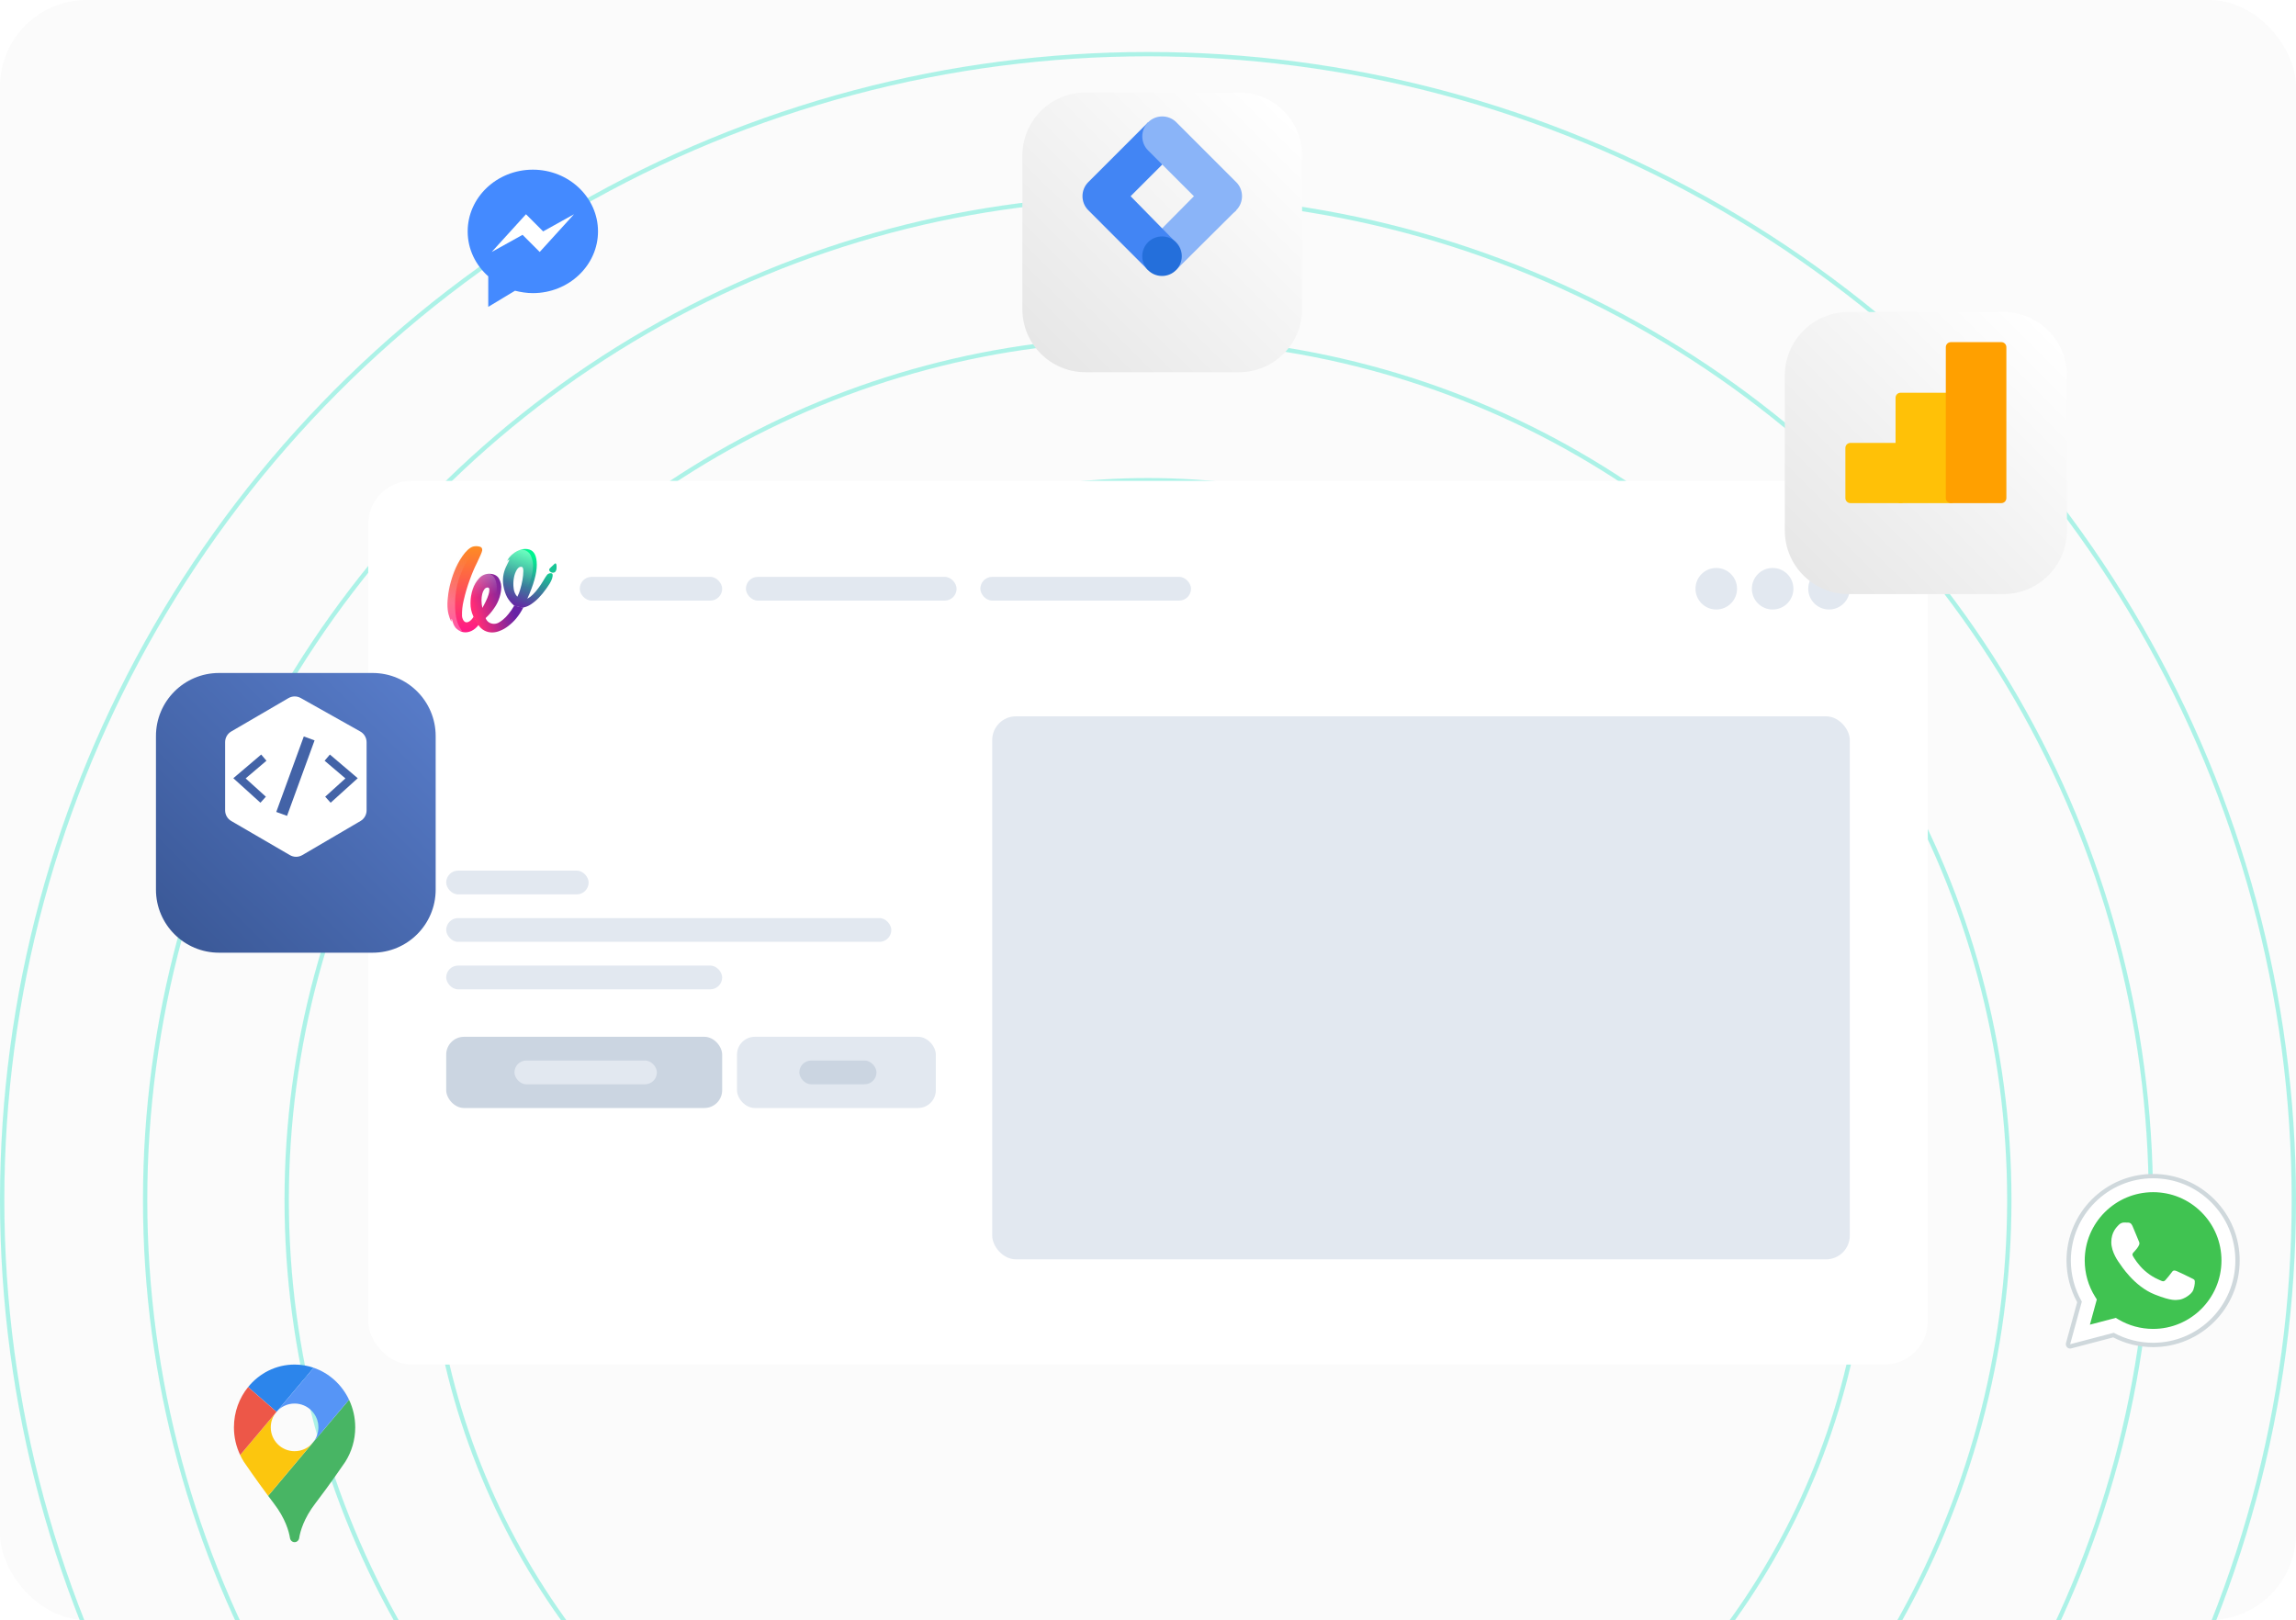 <svg width="530" height="374" viewBox="0 0 530 374" fill="none" xmlns="http://www.w3.org/2000/svg">
<g clip-path="url(#clip0_410_10144)">
<rect width="530" height="374" rx="20" fill="#FBFBFB"/>
<circle opacity="0.5" cx="265" cy="277" r="166.146" stroke="#5EEAD4"/>
<circle opacity="0.5" cx="265" cy="277" r="198.822" stroke="#5EEAD4"/>
<circle opacity="0.5" cx="265" cy="277" r="231.498" stroke="#5EEAD4"/>
<circle opacity="0.5" cx="265" cy="277" r="264.5" stroke="#5EEAD4"/>
<g filter="url(#filter0_dd_410_10144)">
<rect x="85" y="107" width="360" height="204" rx="10" fill="white"/>
</g>
<path fill-rule="evenodd" clip-rule="evenodd" d="M110.527 144.191C109.591 145.504 108.138 146.195 106.851 145.915C106.196 145.756 105.605 145.401 105.156 144.898C104.432 143.967 104.368 142.823 104.262 142.84C104.156 142.857 104.262 143.458 104.195 143.475C104.127 143.492 103.513 142.243 103.347 140.743C103.253 139.807 103.266 138.864 103.385 137.931C103.501 136.721 103.727 135.525 104.059 134.356C104.101 134.204 104.411 133.085 104.813 132.052C105.724 129.659 107.562 126.647 109.193 126.173C109.735 126.035 110.304 126.052 110.837 126.224C110.977 126.27 111.101 126.357 111.192 126.474C111.304 126.65 111.346 126.861 111.311 127.067C111.26 127.49 110.701 128.655 110.133 129.862C109.499 131.127 108.943 132.43 108.469 133.763C107.88 135.357 107.397 136.989 107.024 138.647C106.738 139.824 106.612 141.036 106.651 142.247C106.685 142.671 106.952 143.475 107.499 143.632C108.045 143.789 108.816 143.272 109.367 142.294L110.527 144.191Z" fill="url(#paint0_linear_410_10144)"/>
<path opacity="0.4" fill-rule="evenodd" clip-rule="evenodd" d="M105.118 137.74C105.783 129.574 111.578 125.72 109.778 125.055C108.295 124.508 105.965 128.143 104.656 131.501C103.67 134.057 103.11 136.757 103 139.494C103.14 141.434 103.682 145.496 105.889 145.631C108.096 145.767 104.487 145.907 105.118 137.74Z" fill="url(#paint1_linear_410_10144)"/>
<path fill-rule="evenodd" clip-rule="evenodd" d="M111.146 138.6C111.141 138.091 111.199 137.583 111.32 137.088C111.409 136.698 111.579 136.332 111.819 136.012C111.901 135.896 112.009 135.8 112.134 135.732C112.259 135.663 112.397 135.625 112.54 135.618C112.806 135.618 112.963 135.775 112.963 136.088C112.968 136.495 112.9 136.9 112.764 137.283C112.596 137.811 112.388 138.325 112.141 138.82C111.875 139.367 111.612 139.871 111.345 140.332C111.216 139.764 111.149 139.183 111.146 138.6V138.6ZM120.829 140.294H120.762C120.328 141.171 119.794 141.994 119.169 142.747C118.617 143.412 117.99 144.012 117.301 144.534C116.719 144.992 116.072 145.36 115.382 145.627C114.829 145.861 114.237 145.988 113.637 146C112.987 146.009 112.345 145.851 111.773 145.542C111.238 145.245 110.783 144.822 110.447 144.31V144.31L109.252 142.255C108.814 141.313 108.594 140.283 108.609 139.244C108.6 138.145 108.776 137.053 109.13 136.012C109.437 135.066 109.947 134.199 110.625 133.471C110.91 133.152 111.259 132.896 111.65 132.721C112.04 132.546 112.463 132.455 112.891 132.454C113.953 132.454 114.708 132.81 115.157 133.522C115.622 134.315 115.805 135.242 115.678 136.152C115.512 137.728 114.927 139.232 113.984 140.506C113.445 141.302 112.812 142.03 112.099 142.675C112.223 143.033 112.446 143.349 112.743 143.585C113.119 143.867 113.578 144.016 114.048 144.009C114.865 144.009 115.45 143.556 116.081 143.06C116.575 142.662 117.019 142.205 117.403 141.701C117.885 141.113 118.318 140.485 118.694 139.824L118.644 139.778L120.829 140.294Z" fill="url(#paint2_linear_410_10144)"/>
<path opacity="0.5" fill-rule="evenodd" clip-rule="evenodd" d="M113.7 139.583C114.209 138.507 114.528 137.353 114.645 136.169C114.759 135.245 114.603 134.308 114.196 133.471C114.012 133.119 113.729 132.828 113.382 132.635C113.035 132.441 112.639 132.354 112.243 132.382C111.86 132.391 111.484 132.49 111.146 132.67C110.807 132.85 110.516 133.107 110.294 133.42C109.705 134.188 109.273 135.064 109.024 135.999C108.717 137.078 108.566 138.195 108.575 139.316C108.575 139.909 109.536 142.946 110.765 143.009C111.993 143.073 113.433 140.188 113.7 139.583Z" fill="url(#paint3_linear_410_10144)"/>
<path fill-rule="evenodd" clip-rule="evenodd" d="M120.062 136.143C119.905 136.702 119.688 137.241 119.414 137.753C118.927 137.21 118.629 136.523 118.567 135.796C118.465 135.012 118.482 134.216 118.618 133.437C118.723 132.754 118.958 132.098 119.313 131.505C119.643 130.976 120.029 130.76 120.461 130.857C120.694 130.925 120.808 131.247 120.808 131.827C120.797 132.509 120.731 133.189 120.609 133.86C120.476 134.632 120.294 135.395 120.062 136.143V136.143ZM120.736 140.324L118.673 139.824V139.799C118.025 139.249 117.479 138.589 117.059 137.85C116.97 137.685 115.479 134.953 116.403 131.92C116.826 130.514 117.707 129.273 117.551 129.167C117.462 129.108 117.127 129.498 117.089 129.464C117.384 128.851 117.819 128.315 118.36 127.901C118.92 127.413 119.583 127.058 120.3 126.863C120.925 126.674 121.593 126.674 122.219 126.863C123.348 127.227 123.913 128.402 123.913 130.387C123.913 132.372 123.182 134.984 121.719 138.223C122.207 137.951 122.653 137.609 123.04 137.206C123.495 136.755 123.912 136.266 124.286 135.745C124.667 135.247 125.017 134.725 125.332 134.182C125.379 134.098 125.578 133.759 125.866 133.293C126.234 132.713 126.383 132.552 126.603 132.446C126.823 132.34 127.225 132.234 127.45 132.42C127.552 132.505 127.687 132.725 127.45 133.513C127.213 134.301 126.755 134.936 126.056 135.944C125.547 136.674 124.98 137.362 124.362 138.003C123.814 138.572 123.204 139.079 122.545 139.515C121.994 139.883 121.375 140.135 120.723 140.256L120.736 140.324Z" fill="url(#paint4_linear_410_10144)"/>
<path opacity="0.63" fill-rule="evenodd" clip-rule="evenodd" d="M121.91 135.296C122.501 134.034 122.875 132.681 123.015 131.294C123.144 130.217 122.96 129.126 122.486 128.151C122.269 127.74 121.938 127.4 121.531 127.175C121.125 126.949 120.662 126.847 120.198 126.88C119.75 126.89 119.31 127.005 118.913 127.216C118.517 127.426 118.175 127.726 117.915 128.092C117.217 128.99 116.704 130.018 116.407 131.116C116.048 132.379 115.871 133.687 115.882 135C115.882 135.699 117.009 139.235 118.449 139.329C119.889 139.422 121.592 136.012 121.91 135.296Z" fill="url(#paint5_linear_410_10144)"/>
<path fill-rule="evenodd" clip-rule="evenodd" d="M128.475 131.205C128.461 131.412 128.404 131.614 128.306 131.798C128.254 131.905 128.179 131.999 128.085 132.073C127.987 132.137 127.876 132.18 127.76 132.199C127.644 132.218 127.526 132.213 127.412 132.183C127.234 132.143 127.072 132.052 126.946 131.921C126.849 131.823 126.785 131.697 126.764 131.561C126.764 131.332 126.946 131.162 127.187 130.934C128.034 130.154 128.119 130.01 128.25 130.057C128.543 130.163 128.479 130.993 128.462 131.205" fill="#17C595"/>
<g opacity="0.1">
<path opacity="0.1" fill-rule="evenodd" clip-rule="evenodd" d="M109.312 142.365C109.524 142.751 109.736 143.102 109.914 143.416C110.091 143.729 110.278 144.017 110.447 144.263C110.367 144.365 110.282 144.462 110.197 144.555L109.952 144.818L109.312 142.365Z" fill="url(#paint6_linear_410_10144)"/>
<path opacity="0.1" fill-rule="evenodd" clip-rule="evenodd" d="M118.673 139.824C118.834 139.875 119.067 139.939 119.368 140.015C119.669 140.091 120.122 140.176 120.724 140.277L120.368 140.959L118.673 139.824Z" fill="url(#paint7_linear_410_10144)"/>
</g>
<circle cx="422.205" cy="135.905" r="4.795" fill="#E2E8F0"/>
<circle cx="409.19" cy="135.905" r="4.795" fill="#E2E8F0"/>
<circle cx="396.175" cy="135.905" r="4.795" fill="#E2E8F0"/>
<rect x="133.825" y="133.165" width="32.88" height="5.48" rx="2.74" fill="#E2E8F0"/>
<rect x="103" y="200.979" width="32.88" height="5.48" rx="2.74" fill="#E2E8F0"/>
<rect x="103" y="211.938" width="102.748" height="5.48" rx="2.74" fill="#E2E8F0"/>
<rect x="103" y="222.898" width="63.704" height="5.48" rx="2.74" fill="#E2E8F0"/>
<rect x="103" y="239.338" width="63.704" height="16.44" rx="4.11" fill="#CBD5E1"/>
<rect x="170.129" y="239.338" width="45.894" height="16.44" rx="4.11" fill="#E2E8F0"/>
<rect x="118.755" y="244.818" width="32.88" height="5.48" rx="2.74" fill="#E2E8F0"/>
<rect x="184.514" y="244.818" width="17.81" height="5.48" rx="2.74" fill="#CBD5E1"/>
<rect x="229.038" y="165.359" width="197.962" height="125.353" rx="5.48" fill="#E2E8F0"/>
<rect x="172.184" y="133.165" width="48.634" height="5.48" rx="2.74" fill="#E2E8F0"/>
<rect x="226.298" y="133.165" width="48.634" height="5.48" rx="2.74" fill="#E2E8F0"/>
<g filter="url(#filter1_d_410_10144)">
<path fill-rule="evenodd" clip-rule="evenodd" d="M412 79.688C412 71.576 418.576 65 426.688 65H462.435C470.547 65 477.123 71.576 477.123 79.688V115.435C477.123 123.547 470.547 130.123 462.435 130.123H426.688C418.576 130.123 412 123.547 412 115.435V79.688Z" fill="url(#paint8_linear_410_10144)"/>
</g>
<mask id="mask0_410_10144" style="mask-type:alpha" maskUnits="userSpaceOnUse" x="412" y="65" width="66" height="66">
<path fill-rule="evenodd" clip-rule="evenodd" d="M412 79.688C412 71.576 418.576 65 426.688 65H462.435C470.547 65 477.123 71.576 477.123 79.688V115.435C477.123 123.547 470.547 130.123 462.435 130.123H426.688C418.576 130.123 412 123.547 412 115.435V79.688Z" fill="white"/>
</mask>
<g mask="url(#mask0_410_10144)">
</g>
<path d="M450.306 90.66H438.722C438.083 90.66 437.564 91.179 437.564 91.819V114.985C437.564 115.625 438.083 116.143 438.722 116.143H450.306C450.945 116.143 451.464 115.625 451.464 114.985V91.819C451.464 91.179 450.945 90.66 450.306 90.66Z" fill="#FFC107"/>
<path d="M438.722 102.244H427.139C426.5 102.244 425.981 102.763 425.981 103.402V114.985C425.981 115.625 426.5 116.144 427.139 116.144H438.722C439.362 116.144 439.881 115.625 439.881 114.985V103.402C439.881 102.763 439.362 102.244 438.722 102.244Z" fill="#FFC107"/>
<path d="M461.978 78.981H450.328C449.685 78.981 449.163 79.501 449.163 80.142V114.982C449.163 115.623 449.685 116.143 450.328 116.143H461.978C462.621 116.143 463.143 115.623 463.143 114.982V80.142C463.143 79.501 462.621 78.981 461.978 78.981Z" fill="#FFA000"/>
<g filter="url(#filter2_d_410_10144)">
<path fill-rule="evenodd" clip-rule="evenodd" d="M236 27.563C236 19.52 242.52 13 250.563 13H286.007C294.05 13 300.57 19.52 300.57 27.563V63.007C300.57 71.05 294.05 77.57 286.007 77.57H250.563C242.52 77.57 236 71.05 236 63.007V27.563Z" fill="url(#paint9_linear_410_10144)"/>
</g>
<mask id="mask1_410_10144" style="mask-type:alpha" maskUnits="userSpaceOnUse" x="236" y="13" width="65" height="65">
<path fill-rule="evenodd" clip-rule="evenodd" d="M236 27.563C236 19.52 242.52 13 250.563 13H286.007C294.05 13 300.57 19.52 300.57 27.563V63.007C300.57 71.05 294.05 77.57 286.007 77.57H250.563C242.52 77.57 236 71.05 236 63.007V27.563Z" fill="white"/>
</mask>
<g mask="url(#mask1_410_10144)">
</g>
<path d="M271.495 62.307L265.101 55.905L278.836 42.03L285.348 48.541L271.495 62.307Z" fill="#8AB4F8"/>
<path d="M271.542 34.737L265.031 28.225L251.226 42.03C249.428 43.827 249.426 46.739 251.223 48.537C251.225 48.539 251.226 48.54 251.226 48.54L265.031 62.346L271.418 55.929L260.986 45.294L271.542 34.737Z" fill="#4285F4"/>
<path d="M285.348 42.03L271.542 28.225C269.744 26.426 266.829 26.426 265.03 28.225C263.232 30.023 263.232 32.938 265.03 34.735L278.843 48.541C280.642 50.339 283.557 50.339 285.354 48.541C287.152 46.742 287.152 43.827 285.354 42.03H285.348Z" fill="#8AB4F8"/>
<circle cx="268.236" cy="59.144" r="4.563" fill="#246FDB"/>
<g filter="url(#filter3_d_410_10144)">
<path fill-rule="evenodd" clip-rule="evenodd" d="M36 161.563C36 153.52 42.52 147 50.563 147H86.007C94.05 147 100.57 153.52 100.57 161.563V197.007C100.57 205.05 94.05 211.57 86.007 211.57H50.563C42.52 211.57 36 205.05 36 197.007V161.563Z" fill="url(#paint10_linear_410_10144)"/>
</g>
<mask id="mask2_410_10144" style="mask-type:alpha" maskUnits="userSpaceOnUse" x="36" y="147" width="65" height="65">
<path fill-rule="evenodd" clip-rule="evenodd" d="M36 161.563C36 153.52 42.52 147 50.563 147H86.007C94.05 147 100.57 153.52 100.57 161.563V197.007C100.57 205.05 94.05 211.57 86.007 211.57H50.563C42.52 211.57 36 205.05 36 197.007V161.563Z" fill="white"/>
</mask>
<g mask="url(#mask2_410_10144)">
</g>
<path fill-rule="evenodd" clip-rule="evenodd" d="M66.593 161.154L53.379 168.856C52.505 169.365 51.967 170.3 51.967 171.312V187.066C51.967 188.078 52.505 189.014 53.38 189.523L66.92 197.4C67.807 197.916 68.902 197.914 69.787 197.395L83.216 189.525C84.087 189.015 84.622 188.081 84.622 187.072V171.341C84.622 170.314 84.067 169.367 83.172 168.863L69.417 161.132C68.538 160.638 67.463 160.647 66.593 161.154Z" fill="white"/>
<path fill-rule="evenodd" clip-rule="evenodd" d="M70.917 171.705L65.469 186.642Z" fill="#4262A4"/>
<path d="M70.917 171.705L65.469 186.642" stroke="#4363A7" stroke-width="2.647" stroke-linecap="square"/>
<path fill-rule="evenodd" clip-rule="evenodd" d="M75.541 174.896L81.157 179.67L75.696 184.61" fill="white"/>
<path d="M75.541 174.896L81.157 179.67L75.696 184.61" stroke="#4363A7" stroke-width="1.876"/>
<path fill-rule="evenodd" clip-rule="evenodd" d="M60.899 174.896L55.283 179.67L60.744 184.61" fill="white"/>
<path d="M60.899 174.896L55.283 179.67L60.744 184.61" stroke="#4363A7" stroke-width="1.876"/>
<path d="M123 39.166C114.687 39.166 107.958 45.58 107.958 53.416C107.958 57.533 109.779 61.175 112.708 63.789V70.833L118.884 67.113C120.148 67.428 121.574 67.666 123 67.666C131.312 67.666 138.041 61.253 138.041 53.416C138.041 45.58 131.312 39.166 123 39.166Z" fill="#448AFF"/>
<path d="M113.5 58.167L121.416 49.458L125.375 53.417L132.5 49.458L124.583 58.167L120.625 54.208L113.5 58.167Z" fill="white"/>
<path d="M477.867 310.305L480.562 300.469C478.898 297.59 478.027 294.324 478.027 290.98C478.031 280.516 486.547 272 497.016 272C502.094 272.004 506.859 273.98 510.445 277.566C514.027 281.152 516.004 285.922 516 290.992C515.996 301.461 507.477 309.973 497.016 309.973C497.012 309.973 497.016 309.973 497.016 309.973H497.008C493.828 309.973 490.707 309.176 487.934 307.664L477.867 310.305Z" fill="white"/>
<path d="M477.867 310.805C477.734 310.805 477.609 310.75 477.511 310.656C477.386 310.527 477.34 310.344 477.386 310.172L480.023 300.535C478.39 297.629 477.527 294.328 477.527 290.98C477.531 280.238 486.273 271.5 497.015 271.5C502.222 271.504 507.117 273.531 510.797 277.215C514.476 280.895 516.504 285.789 516.5 290.992C516.496 301.734 507.754 310.473 497.015 310.473C493.824 310.473 490.672 309.688 487.871 308.195L477.996 310.785C477.953 310.797 477.91 310.805 477.867 310.805Z" fill="white"/>
<path d="M497.016 272C502.094 272.004 506.859 273.98 510.445 277.566C514.027 281.152 516.004 285.922 516 290.992C515.996 301.461 507.476 309.973 497.016 309.973H497.008C493.828 309.973 490.707 309.176 487.933 307.664L477.867 310.305L480.562 300.469C478.898 297.59 478.027 294.324 478.027 290.98C478.031 280.516 486.547 272 497.016 272ZM497.016 271C485.996 271 477.031 279.961 477.027 290.98C477.027 294.348 477.875 297.664 479.488 300.602L476.902 310.039C476.808 310.387 476.906 310.754 477.156 311.008C477.348 311.199 477.605 311.305 477.867 311.305C477.953 311.305 478.039 311.293 478.121 311.27L487.808 308.73C490.637 310.199 493.808 310.973 497.008 310.977C508.031 310.977 516.996 302.012 517 290.996C517.004 285.656 514.926 280.637 511.152 276.859C507.379 273.082 502.355 271.004 497.016 271Z" fill="#CFD8DC"/>
<path d="M508.176 279.832C505.195 276.852 501.234 275.207 497.02 275.207C488.316 275.207 481.234 282.281 481.23 290.98C481.23 293.961 482.066 296.863 483.645 299.375L484.02 299.973L482.426 305.793L488.398 304.227L488.977 304.57C491.398 306.008 494.176 306.77 497.008 306.77H497.016C505.711 306.77 512.789 299.691 512.793 290.992C512.797 286.777 511.156 282.813 508.176 279.832Z" fill="#40C351"/>
<path fill-rule="evenodd" clip-rule="evenodd" d="M492.27 283.047C491.914 282.254 491.539 282.238 491.199 282.227C490.922 282.215 490.605 282.215 490.289 282.215C489.977 282.215 489.461 282.332 489.027 282.809C488.59 283.281 487.363 284.43 487.363 286.766C487.363 289.098 489.066 291.355 489.301 291.672C489.539 291.984 492.586 296.93 497.406 298.832C501.414 300.41 502.23 300.098 503.098 300.02C503.969 299.938 505.906 298.871 506.301 297.762C506.695 296.656 506.695 295.707 506.578 295.508C506.461 295.309 506.145 295.191 505.668 294.953C505.195 294.715 502.863 293.57 502.426 293.41C501.992 293.254 501.676 293.176 501.359 293.648C501.043 294.121 500.133 295.191 499.855 295.508C499.578 295.824 499.305 295.863 498.828 295.629C498.355 295.391 496.828 294.891 495.016 293.273C493.605 292.016 492.652 290.465 492.375 289.988C492.098 289.516 492.344 289.258 492.582 289.02C492.797 288.809 493.059 288.465 493.297 288.188C493.531 287.91 493.609 287.715 493.77 287.398C493.926 287.082 493.848 286.805 493.73 286.566C493.613 286.328 492.691 283.984 492.27 283.047Z" fill="white"/>
<path d="M79.762 337.359H79.769C79.769 337.359 76 342.891 72.828 347C70.09 350.551 69.289 353.59 69.059 355.059C68.969 355.602 68.531 356 68 356C67.469 356 67.031 355.602 66.941 355.059C66.711 353.59 65.91 350.551 63.172 347C62.75 346.449 62.32 345.879 61.891 345.301L72.238 333L80.57 323.121C81.488 325.051 82 327.211 82 329.5C82 332.398 81.172 335.09 79.762 337.359Z" fill="#48B564"/>
<path d="M72.238 333L61.891 345.301C59.07 341.52 56.23 337.359 56.23 337.359H56.238C55.941 336.879 55.672 336.391 55.441 335.879L63.762 326C62.969 326.949 62.5 328.172 62.5 329.5C62.5 332.539 64.961 335 68 335C69.711 335 71.238 334.219 72.238 333Z" fill="#FCC60E"/>
<path d="M72.398 315.738L63.828 325.922L57.27 320.199C59.828 317.02 63.691 315 68 315C69.539 315 71.019 315.262 72.398 315.738Z" fill="#2C85EB"/>
<path d="M63.828 325.922L63.762 326L55.441 335.879C54.52 333.949 54 331.789 54 329.5C54 325.961 55.23 322.711 57.27 320.199L63.828 325.922Z" fill="#ED5748"/>
<path d="M72.238 333C73.031 332.051 73.5 330.828 73.5 329.5C73.5 326.461 71.039 324 68 324C66.289 324 64.762 324.781 63.762 326L72.398 315.738C75.988 316.961 78.93 319.648 80.57 323.121L72.238 333Z" fill="#5695F6"/>
</g>
<defs>
<filter id="filter0_dd_410_10144" x="77" y="103" width="376" height="220" filterUnits="userSpaceOnUse" color-interpolation-filters="sRGB">
<feFlood flood-opacity="0" result="BackgroundImageFix"/>
<feColorMatrix in="SourceAlpha" type="matrix" values="0 0 0 0 0 0 0 0 0 0 0 0 0 0 0 0 0 0 127 0" result="hardAlpha"/>
<feOffset dy="4"/>
<feGaussianBlur stdDeviation="4"/>
<feColorMatrix type="matrix" values="0 0 0 0 0.357 0 0 0 0 0.408 0 0 0 0 0.443 0 0 0 0.24 0"/>
<feBlend mode="normal" in2="BackgroundImageFix" result="effect1_dropShadow_410_10144"/>
<feColorMatrix in="SourceAlpha" type="matrix" values="0 0 0 0 0 0 0 0 0 0 0 0 0 0 0 0 0 0 127 0" result="hardAlpha"/>
<feOffset/>
<feGaussianBlur stdDeviation="0.5"/>
<feColorMatrix type="matrix" values="0 0 0 0 0.102 0 0 0 0 0.125 0 0 0 0 0.141 0 0 0 0.32 0"/>
<feBlend mode="normal" in2="effect1_dropShadow_410_10144" result="effect2_dropShadow_410_10144"/>
<feBlend mode="normal" in="SourceGraphic" in2="effect2_dropShadow_410_10144" result="shape"/>
</filter>
<filter id="filter1_d_410_10144" x="402.871" y="62.893" width="83.382" height="83.382" filterUnits="userSpaceOnUse" color-interpolation-filters="sRGB">
<feFlood flood-opacity="0" result="BackgroundImageFix"/>
<feColorMatrix in="SourceAlpha" type="matrix" values="0 0 0 0 0 0 0 0 0 0 0 0 0 0 0 0 0 0 127 0" result="hardAlpha"/>
<feOffset dy="7.022"/>
<feGaussianBlur stdDeviation="4.565"/>
<feColorMatrix type="matrix" values="0 0 0 0 0 0 0 0 0 0 0 0 0 0 0 0 0 0 0.15 0"/>
<feBlend mode="normal" in2="BackgroundImageFix" result="effect1_dropShadow_410_10144"/>
<feBlend mode="normal" in="SourceGraphic" in2="effect1_dropShadow_410_10144" result="shape"/>
</filter>
<filter id="filter2_d_410_10144" x="225.138" y="10.493" width="86.294" height="86.294" filterUnits="userSpaceOnUse" color-interpolation-filters="sRGB">
<feFlood flood-opacity="0" result="BackgroundImageFix"/>
<feColorMatrix in="SourceAlpha" type="matrix" values="0 0 0 0 0 0 0 0 0 0 0 0 0 0 0 0 0 0 127 0" result="hardAlpha"/>
<feOffset dy="8.355"/>
<feGaussianBlur stdDeviation="5.431"/>
<feColorMatrix type="matrix" values="0 0 0 0 0 0 0 0 0 0 0 0 0 0 0 0 0 0 0.15 0"/>
<feBlend mode="normal" in2="BackgroundImageFix" result="effect1_dropShadow_410_10144"/>
<feBlend mode="normal" in="SourceGraphic" in2="effect1_dropShadow_410_10144" result="shape"/>
</filter>
<filter id="filter3_d_410_10144" x="25.138" y="144.493" width="86.294" height="86.294" filterUnits="userSpaceOnUse" color-interpolation-filters="sRGB">
<feFlood flood-opacity="0" result="BackgroundImageFix"/>
<feColorMatrix in="SourceAlpha" type="matrix" values="0 0 0 0 0 0 0 0 0 0 0 0 0 0 0 0 0 0 127 0" result="hardAlpha"/>
<feOffset dy="8.355"/>
<feGaussianBlur stdDeviation="5.431"/>
<feColorMatrix type="matrix" values="0 0 0 0 0 0 0 0 0 0 0 0 0 0 0 0 0 0 0.15 0"/>
<feBlend mode="normal" in2="BackgroundImageFix" result="effect1_dropShadow_410_10144"/>
<feBlend mode="normal" in="SourceGraphic" in2="effect1_dropShadow_410_10144" result="shape"/>
</filter>
<linearGradient id="paint0_linear_410_10144" x1="107.834" y1="145.196" x2="106.852" y2="120.554" gradientUnits="userSpaceOnUse">
<stop stop-color="#FF1C85"/>
<stop offset="1" stop-color="#FDAE05"/>
</linearGradient>
<linearGradient id="paint1_linear_410_10144" x1="106.498" y1="139.996" x2="111.139" y2="129.336" gradientUnits="userSpaceOnUse">
<stop stop-color="white" stop-opacity="0.65"/>
<stop offset="1" stop-color="#D8D8D8" stop-opacity="0"/>
</linearGradient>
<linearGradient id="paint2_linear_410_10144" x1="109.558" y1="141.099" x2="117.899" y2="138.626" gradientUnits="userSpaceOnUse">
<stop stop-color="#FF2C77"/>
<stop offset="1" stop-color="#6723A5"/>
</linearGradient>
<linearGradient id="paint3_linear_410_10144" x1="111.007" y1="132.087" x2="111.915" y2="137.621" gradientUnits="userSpaceOnUse">
<stop stop-color="white" stop-opacity="0.67"/>
<stop offset="1" stop-color="#D8D8D8" stop-opacity="0"/>
</linearGradient>
<linearGradient id="paint4_linear_410_10144" x1="123.518" y1="128.6" x2="119.032" y2="140.106" gradientUnits="userSpaceOnUse">
<stop stop-color="#00F490"/>
<stop offset="1" stop-color="#6723A5"/>
</linearGradient>
<linearGradient id="paint5_linear_410_10144" x1="119.555" y1="126.612" x2="117.301" y2="134.274" gradientUnits="userSpaceOnUse">
<stop stop-color="white" stop-opacity="0.69"/>
<stop offset="1" stop-color="#D8D8D8" stop-opacity="0"/>
</linearGradient>
<linearGradient id="paint6_linear_410_10144" x1="109.581" y1="142.159" x2="110.532" y2="143.885" gradientUnits="userSpaceOnUse">
<stop stop-opacity="0"/>
<stop offset="1"/>
</linearGradient>
<linearGradient id="paint7_linear_410_10144" x1="-1518.64" y1="-436.165" x2="-1512.35" y2="-430.994" gradientUnits="userSpaceOnUse">
<stop stop-opacity="0"/>
<stop offset="1"/>
</linearGradient>
<linearGradient id="paint8_linear_410_10144" x1="443.202" y1="40.004" x2="387.282" y2="96.165" gradientUnits="userSpaceOnUse">
<stop stop-color="white"/>
<stop offset="1" stop-color="#E7E7E7"/>
</linearGradient>
<linearGradient id="paint9_linear_410_10144" x1="266.937" y1="-11.784" x2="211.492" y2="43.901" gradientUnits="userSpaceOnUse">
<stop stop-color="white"/>
<stop offset="1" stop-color="#E7E7E7"/>
</linearGradient>
<linearGradient id="paint10_linear_410_10144" x1="66.937" y1="122.216" x2="11.492" y2="177.901" gradientUnits="userSpaceOnUse">
<stop stop-color="#577BC8"/>
<stop offset="1" stop-color="#3B5998"/>
</linearGradient>
<clipPath id="clip0_410_10144">
<rect width="530" height="374" fill="white"/>
</clipPath>
</defs>
</svg>
